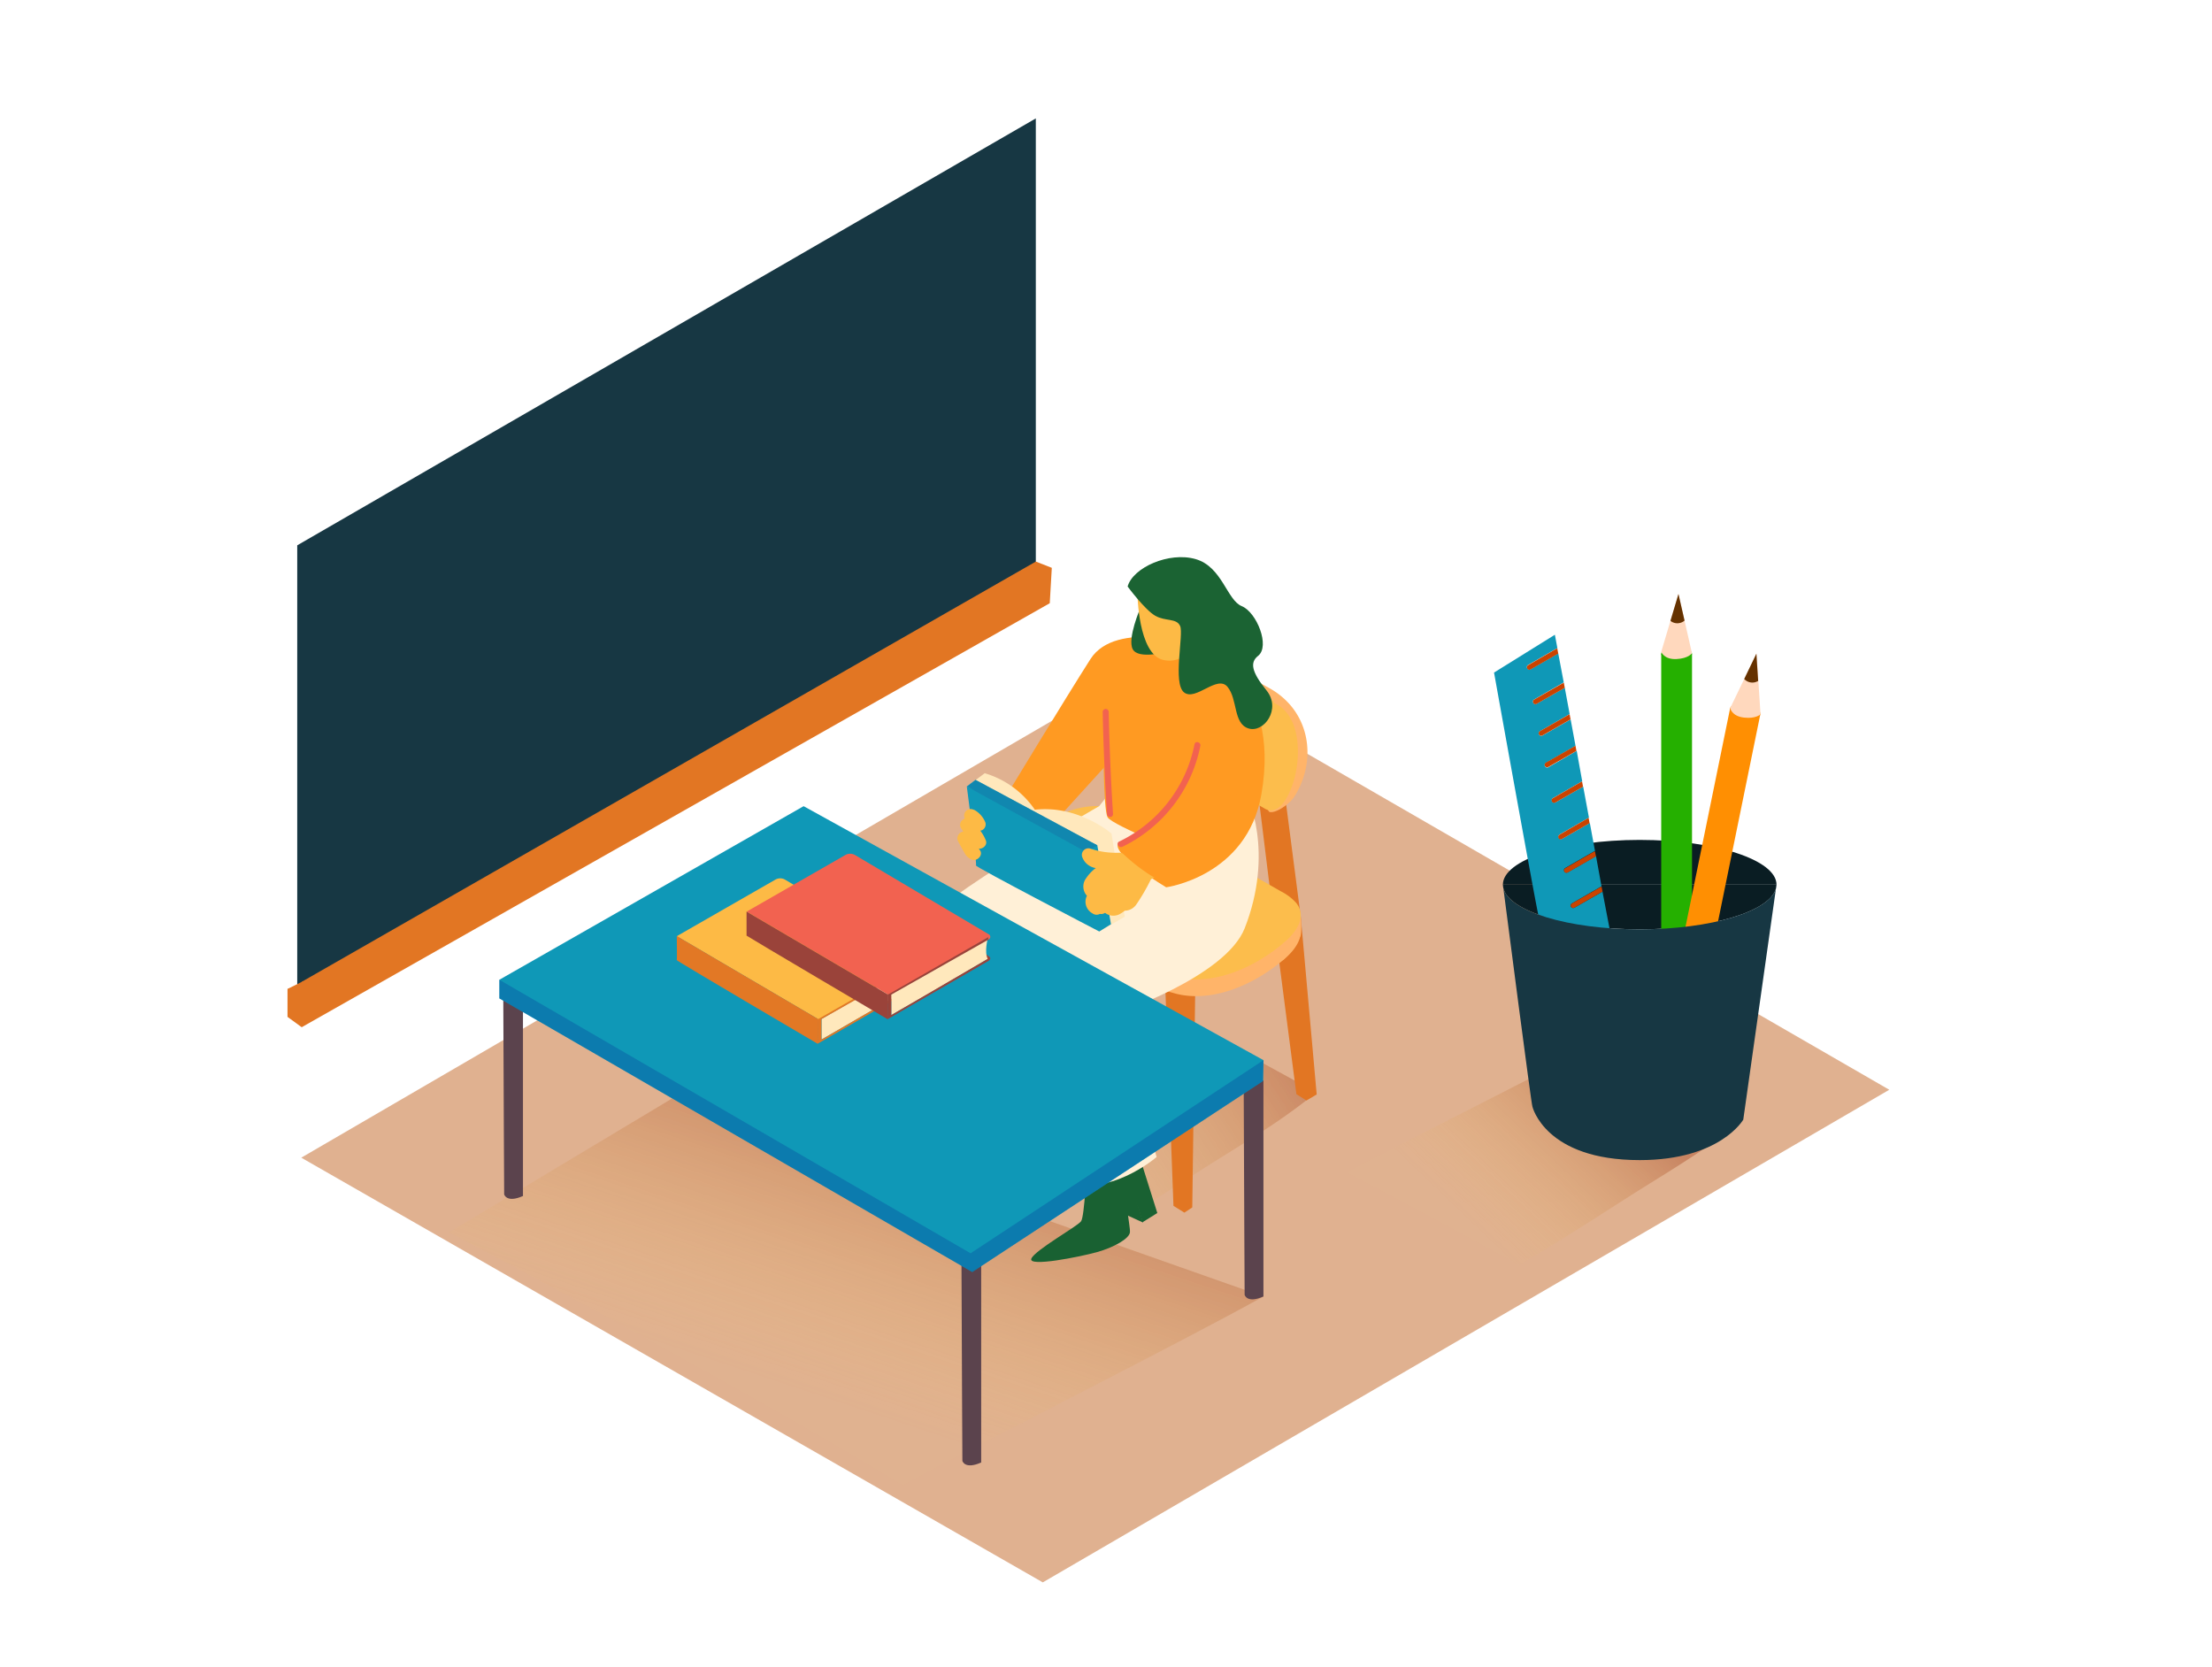 <svg id="Layer_1" data-name="Layer 1" xmlns="http://www.w3.org/2000/svg" xmlns:xlink="http://www.w3.org/1999/xlink" viewBox="0 0 400 300" width="406" height="306" class="illustration styles_illustrationTablet__1DWOa"><defs><linearGradient id="linear-gradient" x1="188.26" y1="207.43" x2="229.35" y2="180.75" gradientUnits="userSpaceOnUse"><stop offset="0" stop-color="#ffd555" stop-opacity="0.03"></stop><stop offset="1" stop-color="#942500"></stop></linearGradient><linearGradient id="linear-gradient-2" x1="266.1" y1="220.3" x2="290.53" y2="194.72" xlink:href="#linear-gradient"></linearGradient><linearGradient id="linear-gradient-3" x1="147.05" y1="251.26" x2="164.09" y2="200.16" xlink:href="#linear-gradient"></linearGradient></defs><title>81-90</title><polygon points="54.48 208.6 188.57 285.4 341.64 196.32 208.08 119.21 54.48 208.6" fill="#e0b190"></polygon><path d="M202.24,220.28q6.63-4.07,13.16-8.3c7.43-4.83,15.7-9.42,22.61-15.19l-36.79-20.16-35,29.7c7.2,3.77,17,9,31.21,16.79C199,222.17,200.65,221.26,202.24,220.28Z" opacity="0.32" fill="url(#linear-gradient)"></path><path d="M279.46,225.18q6.63-4.07,13.16-8.3c7.43-4.83,15.7-9.42,22.61-15.19l-34.76-9.37-37,18.91c7.2,3.77,17,9,31.21,16.79C276.24,227.07,277.87,226.16,279.46,225.18Z" opacity="0.32" fill="url(#linear-gradient-2)"></path><path d="M163.2,267.85c15-8.07,50.42-25.89,65.28-34.15l-104.94-37L81.21,222.09C96.87,230.29,141.52,254.44,163.2,267.85Z" opacity="0.32" fill="url(#linear-gradient-3)"></path><polygon points="187.31 104.75 187.31 20.67 53.75 97.87 53.75 181.95 187.31 104.75" fill="#173743"></polygon><polyline points="189.15 173.64 211.82 185.57 212.5 191.17 188.5 177.63" fill="#e27623"></polyline><path d="M188.22,164.49l-9.34,33.68,1.71,1a10.65,10.65,0,0,0,1.28-.79C182.38,198,194,163,194,163" fill="#e27623"></path><polyline points="209.77 157.92 216.14 177.81 215.6 217.6 214.17 218.54 212.2 217.31 210.72 177.79 204.97 157.92" fill="#e27623"></polyline><path d="M184.74,155.54s-.71,4.41.81,6.86,5.54-3.65,5.54-3.65" fill="#ffb469"></path><polyline points="205.87 131.49 204.97 147.61 209.19 149.79 209.98 132.53" fill="#ca6b00"></polyline><polyline points="232.4 143.36 235.23 165.14 238.1 197.17 236.25 198.26 234.43 197.12 230.34 165.64 227.59 143.36" fill="#e27623"></polyline><path d="M229.53,146.07c1.19.36,3.74-1.51,4.51-2.72,4.19-6.58,3-15.52-4.56-19.69-3.34-1.85-6.78-3.68-10.1-5.58-2.95-1.69-6.08-3.12-8.93-5a6.55,6.55,0,0,0-1.19-.65,4.06,4.06,0,0,0-4.29,1.46" fill="#ffb469"></path><path d="M229.84,145.79c2-.07,3.17-2.74,3.77-4.31,1.64-4.32,2-12.54-3-15a.59.59,0,0,1-.35-.47l-9.45-5.46-7.31-4.22c-1.28-.74-2.49-1.58-3.77-2.32s-2.54-1.6-3.94-.76-1.76,2.68-2,4.31a26.11,26.11,0,0,0,.58,11.3,9.91,9.91,0,0,0,4.86,5.37l6.79,3.93,12.59,7.26a2.68,2.68,0,0,0,.65.3A1.88,1.88,0,0,0,229.84,145.79Z" fill="#fcbd4c"></path><path d="M231.21,163.23l.38.22a9.45,9.45,0,0,1,2.82,2.13c1.91,2.39.06,5.13-1.83,6.81-5.12,4.55-12.88,8.27-19.82,6.59a61.52,61.52,0,0,1-17-7.48c-4.34-2.61-9.77-5.76-10.91-11.15a7.79,7.79,0,0,1,2.06-6.71c10.9-12.63,26.23-.77,37,5.41Z" fill="#ffb469"></path><path d="M235,163.73a14.46,14.46,0,0,1,.22,4.62,13,13,0,0,1-3.12,4.47c-1.27,1-.51-6.1-.51-6.1" fill="#ffb469"></path><path d="M231.21,160.2l.38.22a9.45,9.45,0,0,1,2.82,2.13c1.91,2.39.06,5.13-1.83,6.81-5.12,4.55-12.88,8.27-19.82,6.59a61.52,61.52,0,0,1-17-7.48c-4.34-2.61-9.77-5.76-10.91-11.15a7.79,7.79,0,0,1,2.06-6.71c10.9-12.63,26.23-.77,37,5.41Z" fill="#fcbd4c"></path><path d="M296.51,151.14c-13.66,0-24.74,3.62-24.74,8.09h49.48C321.25,154.76,310.17,151.14,296.51,151.14Z" fill="#0a1d23"></path><path d="M271.85,159.85l-.08-.63A2.74,2.74,0,0,0,271.85,159.85Z" fill="#06489e"></path><path d="M321.25,159.23l-.1.71A2.76,2.76,0,0,0,321.25,159.23Z" fill="#06489e"></path><path d="M296.51,167.31c12.93,0,23.54-3.24,24.64-7.38l.1-.71H271.77l.08.63C272.82,164,283.49,167.31,296.51,167.31Z" fill="#0a1d23"></path><rect x="300.4" y="117.47" width="5.57" height="57.42" fill="#25b000"></rect><ellipse cx="303.18" cy="117.47" rx="2.78" ry="1.18" fill="#25b000"></ellipse><rect x="307.07" y="127.29" width="5.57" height="57.42" transform="translate(37.47 -58.84) rotate(11.54)" fill="#ff8f02"></rect><ellipse cx="315.6" cy="127.87" rx="1.18" ry="2.78" transform="translate(127.18 411.51) rotate(-78.46)" fill="#ff8f02"></ellipse><path d="M289.78,160.49l-5.08,2.91a.45.45,0,0,1-.45-.78l5.2-3a.46.46,0,0,1,.16-.06l-1-5.5L283.49,157a.45.45,0,0,1-.45-.78l5.2-3a.45.45,0,0,1,.19-.06l-.94-5.09-5,2.87a.45.45,0,0,1-.45-.78l5.2-3,.1,0-1.05-5.67-5,2.86a.45.45,0,0,1-.45-.78l5.2-3,.08,0-1-5.54L280,138a.45.45,0,0,1-.45-.78l5.2-3a.46.46,0,0,1,.16-.06l-.89-4.81-5.09,2.91a.45.45,0,0,1-.45-.78l5.2-3a.46.46,0,0,1,.17-.06l-.89-4.8-5.08,2.9a.45.45,0,0,1-.45-.78l5.2-3a.46.46,0,0,1,.15-.05l-1-5.28-5,2.87a.45.45,0,0,1-.45-.78l5.2-3,.1,0-.46-2.46-11,6.84s7.84,43.65,8,43.74c4.58,2.39,12.91,2.67,12.91,2.67Z" fill="#0f98b7"></path><path d="M276.33,119.54a.45.45,0,0,0,.45.78l5-2.87-.17-.92-.1,0Z" fill="#ca4300"></path><path d="M277.43,125.76a.45.45,0,0,0,.45.78l5.08-2.9-.17-.91a.46.46,0,0,0-.15.05Z" fill="#ca4300"></path><path d="M278.47,131.47a.45.45,0,0,0,.45.78l5.09-2.91-.17-.9a.46.46,0,0,0-.17.06Z" fill="#ca4300"></path><path d="M279.54,137.17a.45.45,0,0,0,.45.78l5.08-2.91-.17-.9a.46.46,0,0,0-.16.06Z" fill="#ca4300"></path><path d="M280.81,143.6a.45.45,0,0,0,.45.78l5-2.86-.17-.93-.08,0Z" fill="#ca4300"></path><path d="M282,150.2a.45.45,0,0,0,.45.78l5-2.87-.17-.92-.1,0Z" fill="#ca4300"></path><path d="M288.24,153.26l-5.2,3a.45.45,0,0,0,.45.78l5.11-2.92-.17-.89A.45.45,0,0,0,288.24,153.26Z" fill="#ca4300"></path><path d="M284.26,162.62a.45.45,0,0,0,.45.78l5.08-2.91-.17-.9a.46.46,0,0,0-.16.06Z" fill="#ca4300"></path><path d="M312.87,127.31s.28,1.46,2.49,1.71,3-.6,3-.6l-.72-11Z" fill="#ffd8bd"></path><path d="M317.61,117.47l-2.2,4.57a2,2,0,0,0,2.52.35Z" fill="#653200"></path><path d="M300.4,117.14s.51,1.4,2.73,1.3,2.83-1.06,2.83-1.06l-2.44-10.71Z" fill="#ffd8bd"></path><path d="M303.52,106.67l-1.45,4.86a2,2,0,0,0,2.55-.05Z" fill="#653200"></path><path d="M296.51,167.31c-13,0-23.68-3.29-24.66-7.46.65,5,5.09,39.32,5.26,39.52,0,0,2.27,9.68,19.4,9.67,14.57,0,18.73-7.32,18.73-7.32l5.91-41.79C320,164.07,309.44,167.31,296.51,167.31Z" fill="#173743"></path><polygon points="187.31 100.81 54.56 176.8 54.56 185.01 189.83 108.34 190.2 101.94 187.31 100.81" fill="#e27623"></polygon><polyline points="56.87 178.28 54.66 176.77 51.99 178.09 56.98 180.99" fill="#e27623"></polyline><polyline points="51.99 178.09 51.99 183.14 54.56 185.01 55.17 178.09" fill="#e27623"></polyline><path d="M206.69,220.33l-4.14-1.9s-.4-3.59,1-4.35S206.69,220.33,206.69,220.33Z" fill="#196132"></path><path d="M196.5,210.33s-.37,8.84-1,9.76-8.35,5.21-9,6.77,8.76-.32,11.83-1.17,5.91-2.45,6-3.61-1.3-7.06-.16-7,2.43,5.2,2.43,5.2l2.68-1.67-6.47-20.54" fill="#196132"></path><path d="M187.89,212l-4.14-1.9s-.4-3.59,1-4.35S187.89,212,187.89,212Z" fill="#196132"></path><path d="M177.7,202s-.37,8.84-1,9.76-8.35,5.21-9,6.77,8.76-.32,11.83-1.17,5.91-2.45,6-3.61-1.3-7.06-.16-7,2.43,5.2,2.43,5.2l2.68-1.67-6.47-20.54" fill="#196132"></path><path d="M206.66,135c1.47,1.35,5.26,20.5,3.23,29.79s-24.38,13.64-24.38,13.64l5.79,23.41s-8.45,6.69-16.71,4.21c-3-.9-10.49-34.52-8-39.29s32.17-21.72,32.17-21.72" fill="#fff0d7"></path><path d="M224.51,141.64c1.47,1.35,5.84,12.07.57,25.47-3.48,8.84-23.36,15.47-23.36,15.47l7.43,25.9s-8.79,7.62-16.71,4.21-10.83-35.38-8.33-40.15,28.17-21.92,28.17-21.92" fill="#fff0d7"></path><path d="M216.8,115.95s15,5.83,11.3,26.93c-2.59,14.87-17.22,16.83-17.22,16.83s-9.75-5.83-8.71-7.89l12.9-7.09-15-7.15L189.69,149l-7.76-5.77s10.63-17.54,15.26-24.79S216.8,115.95,216.8,115.95Z" fill="#ff9a22"></path><line x1="174.83" y1="141.48" x2="176.14" y2="140.14" fill="#fff7f0"></line><path d="M198.43,152.12,201,150s-5.94-5.2-13.87-4.32a16.7,16.7,0,0,0-9.06-6.6l-3.23,2.44" fill="#ffe8bc"></path><polyline points="200.99 149.96 203.39 165.03 198.78 167.7 194.8 153.97" fill="#ffe8bc"></polyline><path d="M198.43,152.12l2.47,14.27-2.12,1.31S176.28,156,176.49,155.76s-1.66-14.28-1.66-14.28" fill="#0f98b7"></path><polygon points="176.41 140.28 198.43 152.12 196.41 153.32 174.83 141.48 176.41 140.28" fill="#0f98b7"></polygon><polygon points="176.41 140.28 198.43 152.12 196.41 153.32 174.83 141.48 176.41 140.28" fill="#1371a5" opacity="0.42"></polygon><path d="M195.68,154.17a1.19,1.19,0,0,1,1.42-1.48,14.49,14.49,0,0,0,5.31.77,1.1,1.1,0,0,1,.56.12l.05,0a32.21,32.21,0,0,0,5.71,4.37l-.6.3a35.42,35.42,0,0,1-2.67,4.6,2.57,2.57,0,0,1-2.06,1.09,6.5,6.5,0,0,1-.84.57,2.44,2.44,0,0,1-2.73-.18,1.3,1.3,0,0,1-.94.19,1.24,1.24,0,0,1-1.34-.1,2.39,2.39,0,0,1-1-3.18,2.48,2.48,0,0,1-.16-3.15,7.52,7.52,0,0,1,1.76-1.86A3.07,3.07,0,0,1,195.68,154.17Z" fill="#fdba45"></path><path d="M174.19,149.63c-.13-.2-.26-.39-.39-.6a1.12,1.12,0,0,1,.5-1.64l.16-.16a1.19,1.19,0,0,1,.45-1.51,1.21,1.21,0,0,1,1.11-.05,1,1,0,0,1,.3.12,4.52,4.52,0,0,1,1.87,2.2,1.18,1.18,0,0,1-.51,1.34,1.25,1.25,0,0,1-.41.14h0a7.26,7.26,0,0,1,1,1.76c.33.82-.51,1.56-1.27,1.51l.18.24c.67.83-.38,2-1.29,1.76a2.45,2.45,0,0,1-1.49-1.28c-.4-.68-.78-1.38-1.15-2.07A1.24,1.24,0,0,1,174.19,149.63Z" fill="#fdba45"></path><path d="M199.53,132.26s-.06,13.35.76,14.79,15.06,7.12,15.06,7.12L223.83,143Z" fill="#ff9a22"></path><path d="M206.19,109.26s-2.36,5.47-1.36,7.39,6.2.47,6.2.47" fill="#1b6333"></path><path d="M205.68,106.5s.09,11,4.64,12.09,6.81-4.55,6.81-4.55.75-7.44-.75-9S208,103.33,205.68,106.5Z" fill="#fdba45"></path><path d="M203.91,105.32s3.14,4.24,5,5.29,3.84.38,4.5,1.86-1.39,10.36.71,12,6-3.27,7.86-1,1,6.63,3.78,7.51,6-3.5,3.26-6.88-3-5.06-1.53-6.23c2.24-1.74-.25-7.91-2.94-9s-3.54-7.13-8.35-8.51S204.86,101.89,203.91,105.32Z" fill="#1b6333"></path><path d="M200.49,128q.19,9.24.78,18.46c0,.7-1,.72-1.09,0q-.58-9.22-.78-18.46A.54.54,0,0,1,200.49,128Z" fill="#f26250"></path><path d="M202.37,151.44A24.79,24.79,0,0,0,216,133.86c.14-.69,1.19-.42,1.06.27a25.8,25.8,0,0,1-14.07,18.24C202.31,152.68,201.74,151.75,202.37,151.44Z" fill="#f26250"></path><path d="M91,177.59c.07,19.82.17,37.65.17,37.65s.42,1.61,3.4.29V176.43C93.39,176.83,92.19,177.21,91,177.59Z" fill="#5b434d"></path><path d="M173.86,225.78c.07,19.82.17,37.65.17,37.65s.42,1.61,3.4.29V224.63C176.25,225,175.05,225.41,173.86,225.78Z" fill="#5b434d"></path><path d="M224.9,195.76c.07,19.82.17,37.65.17,37.65s.42,1.61,3.4.29V194.6C227.29,195,226.1,195.38,224.9,195.76Z" fill="#5b434d"></path><polyline points="90.3 176.43 90.3 179.8 175.81 229.28 228.4 194.74 228.48 190.97" fill="#0f98b7"></polyline><polyline points="90.3 176.43 90.3 179.8 175.81 229.28 228.4 194.74 228.48 190.97" fill="#06489e" opacity="0.36"></polyline><polygon points="90.3 176.43 145.32 145.04 228.48 190.97 175.51 225.89 90.3 176.43" fill="#0f98b7"></polygon><path d="M166,177.49c.08,0,.85-.31.21-.8a13.26,13.26,0,0,0-1.34-.92" fill="#e27825"></path><path d="M166,173.42s-.64,2.39,0,3.66l-8.77,5.15-8.67,5v-3.71" fill="#ffe8bc"></path><path d="M166.26,173.05q0,.25-.06.5l-17.66,10v3.71L166.18,177c0,.15,0,.29,0,.44L147.85,188V183Z" fill="#e27825"></path><path d="M166.16,173.12l-18.22,10.43-25.56-15,17.82-10.22a1.76,1.76,0,0,1,1.77,0l24.18,14.33A.26.26,0,0,1,166.16,173.12Z" fill="#fdba45"></path><path d="M147.85,188s-25.54-15-25.47-15.12,0-4.35,0-4.35l25.56,15Z" fill="#e27825"></path><path d="M166.16,172.66a.65.65,0,0,1,.27.46c0,.31-.3.46-.42.53" fill="#fdba45"></path><path d="M178.61,173c.08,0,.85-.31.21-.8a13.26,13.26,0,0,0-1.34-.92" fill="#9a433a"></path><path d="M178.61,169s-.64,2.39,0,3.66l-8.77,5.15-8.67,5V179.1" fill="#ffe8bc"></path><path d="M178.9,168.61q0,.25-.06.5l-17.66,10v3.71l17.65-10.29c0,.15,0,.29,0,.44L160.5,183.56v-5.05Z" fill="#9a433a"></path><path d="M178.8,168.67,160.59,179.1l-25.56-15,17.82-10.22a1.76,1.76,0,0,1,1.77,0l24.18,14.33A.26.26,0,0,1,178.8,168.67Z" fill="#f26250"></path><path d="M160.5,183.56S135,168.52,135,168.45s0-4.35,0-4.35l25.56,15Z" fill="#9a433a"></path><path d="M178.81,168.21a.65.65,0,0,1,.27.46c0,.31-.3.46-.42.53" fill="#f26250"></path></svg>